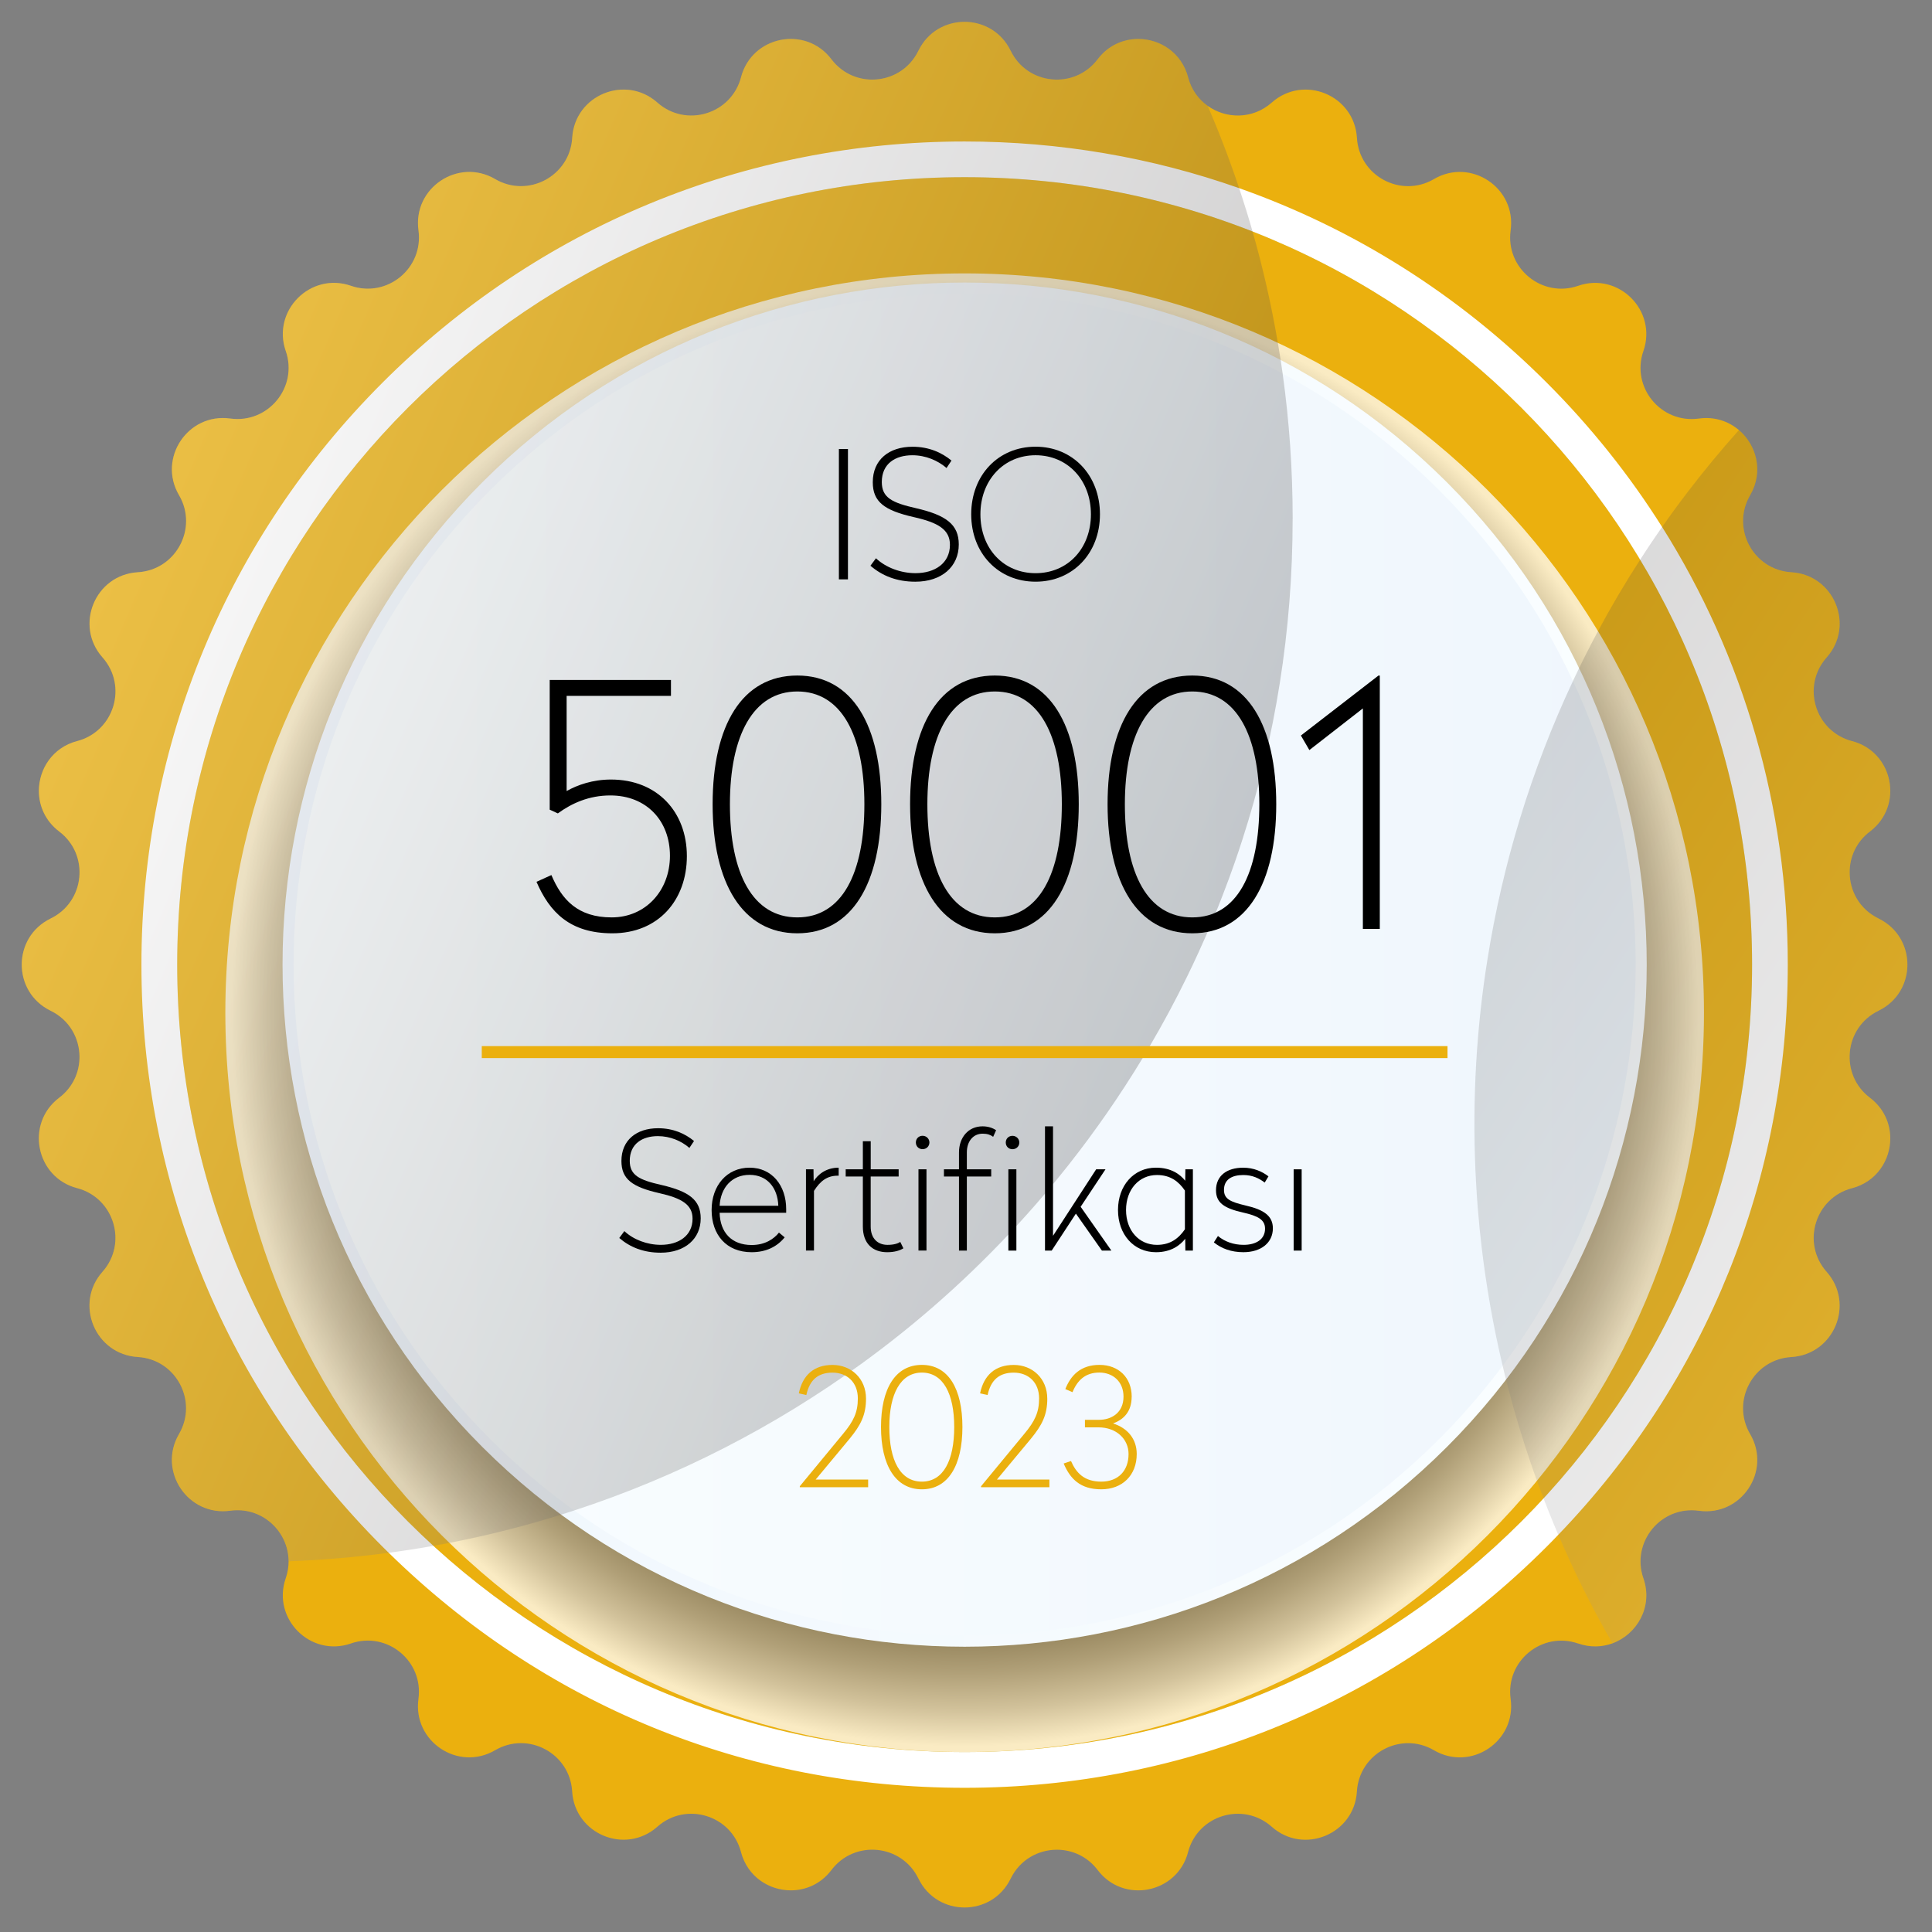 <svg width="171" height="171" viewBox="0 0 171 171" fill="none" xmlns="http://www.w3.org/2000/svg">
<rect x="0" y="0" width="171" height="171" fill="#808080" stroke="none"/>
<path d="M85.109 161.495C126.927 161.495 160.827 127.595 160.827 85.777C160.827 43.959 126.927 10.059 85.109 10.059C43.291 10.059 9.391 43.959 9.391 85.777C9.391 127.595 43.291 161.495 85.109 161.495Z" fill="white"/>
<path d="M85.379 155.073C123.871 155.073 155.075 123.869 155.075 85.377C155.075 46.885 123.871 15.682 85.379 15.682C46.887 15.682 15.684 46.885 15.684 85.377C15.684 123.869 46.887 155.073 85.379 155.073Z" fill="#D7EEF0"/>
<path d="M166.256 89.465L166.272 89.457C169.674 87.799 169.674 82.957 166.272 81.3L166.259 81.289C164.585 80.474 163.711 78.844 163.711 77.206C163.711 75.862 164.296 74.514 165.509 73.596C168.525 71.31 167.583 66.555 163.925 65.594H163.914C160.645 64.73 159.429 60.727 161.674 58.195L161.68 58.187C164.19 55.355 162.332 50.879 158.555 50.651H158.549C155.175 50.448 153.198 46.76 154.902 43.838L154.907 43.824C156.112 41.761 155.478 39.397 153.908 38.062C152.99 37.284 151.752 36.854 150.371 37.046H150.363C147.01 37.509 144.351 34.273 145.453 31.075L145.459 31.064C146.691 27.49 143.268 24.061 139.691 25.293L139.677 25.299C136.482 26.401 133.243 23.742 133.706 20.392V20.384C134.221 16.636 130.197 13.939 126.925 15.845L126.915 15.853C123.993 17.557 120.302 15.58 120.101 12.206V12.2C119.874 8.423 115.395 6.568 112.562 9.078L112.557 9.083C110.864 10.581 108.508 10.535 106.878 9.36C106.071 8.78 105.443 7.924 105.159 6.841V6.833C104.584 4.664 102.681 3.448 100.747 3.448C99.42 3.448 98.08 4.019 97.151 5.249C95.106 7.946 90.939 7.54 89.458 4.499L89.447 4.482C87.79 1.084 82.95 1.084 81.293 4.482L81.282 4.499C80.467 6.172 78.84 7.047 77.198 7.047C75.858 7.047 74.51 6.459 73.589 5.246C71.306 2.229 66.548 3.172 65.587 6.833V6.841C64.723 10.11 60.72 11.326 58.186 9.083L58.18 9.078C55.348 6.568 50.869 8.423 50.644 12.2V12.206C50.441 15.58 46.75 17.557 43.828 15.853L43.817 15.845C40.551 13.941 36.522 16.636 37.036 20.384V20.389C37.499 23.742 34.263 26.401 31.065 25.299L31.054 25.293C27.48 24.061 24.054 27.487 25.286 31.061L25.292 31.072C26.394 34.27 23.735 37.506 20.382 37.046H20.374C16.629 36.529 13.932 40.556 15.838 43.824L15.846 43.835C17.55 46.757 15.57 50.448 12.199 50.651H12.193C8.416 50.876 6.561 55.355 9.068 58.187L9.074 58.193C11.316 60.725 10.103 64.73 6.834 65.591H6.823C4.654 66.165 3.438 68.069 3.438 70.002C3.438 71.329 4.01 72.67 5.239 73.599C7.936 75.643 7.53 79.811 4.489 81.292L4.473 81.303C1.072 82.96 1.072 87.802 4.473 89.459L4.486 89.467C6.16 90.282 7.035 91.913 7.035 93.551C7.035 94.894 6.45 96.243 5.236 97.161C2.22 99.446 3.162 104.201 6.821 105.163H6.831C10.1 106.027 11.316 110.032 9.071 112.564L9.066 112.569C6.555 115.402 8.413 119.881 12.191 120.108H12.196C15.57 120.309 17.547 124 15.844 126.921L15.838 126.932C13.932 130.198 16.629 134.228 20.374 133.713H20.382C23.209 133.323 25.541 135.565 25.544 138.195C25.544 138.685 25.462 139.186 25.292 139.687L25.286 139.698C24.054 143.272 27.477 146.698 31.054 145.466L31.065 145.46C34.261 144.358 37.499 147.017 37.036 150.37V150.378C36.522 154.123 40.546 156.823 43.817 154.914L43.828 154.909C46.75 153.202 50.441 155.182 50.641 158.556C50.869 162.337 55.348 164.194 58.18 161.684L58.186 161.679C60.715 159.436 64.723 160.649 65.584 163.918V163.929C66.158 166.098 68.062 167.314 69.995 167.314C71.322 167.314 72.663 166.742 73.591 165.513C75.636 162.816 79.804 163.222 81.285 166.266L81.296 166.282C82.953 169.681 87.792 169.681 89.45 166.282L89.46 166.266C90.275 164.592 91.906 163.718 93.547 163.718C94.887 163.718 96.236 164.303 97.154 165.516C99.436 168.532 104.194 167.59 105.156 163.932V163.921C106.02 160.652 110.022 159.436 112.557 161.681L112.562 161.687C115.395 164.197 119.874 162.339 120.098 158.562C120.302 155.182 123.993 153.205 126.915 154.911L126.925 154.917C130.191 156.823 134.221 154.126 133.706 150.381V150.373C133.243 147.02 136.479 144.361 139.677 145.466H139.691C140.752 145.834 141.798 145.788 142.716 145.452C144.887 144.653 146.328 142.214 145.459 139.7L145.453 139.69C144.351 136.492 147.01 133.253 150.363 133.716H150.371C154.116 134.23 156.813 130.206 154.907 126.935L154.899 126.924C153.196 124.002 155.172 120.311 158.547 120.111H158.552C162.33 119.883 164.185 115.407 161.677 112.572L161.672 112.566C159.429 110.037 160.643 106.029 163.911 105.168H163.922C166.091 104.597 167.307 102.693 167.307 100.757C167.307 99.43 166.735 98.09 165.506 97.161C162.809 95.116 163.215 90.949 166.256 89.467V89.465ZM137.922 135.844C137.587 136.199 137.24 136.548 136.893 136.898C123.131 150.66 104.836 158.237 85.377 158.237C65.917 158.237 48.104 150.857 34.407 137.439C34.225 137.261 34.041 137.082 33.86 136.9C20.098 123.138 12.518 104.843 12.518 85.381C12.518 65.919 20.098 47.626 33.86 33.864C47.619 20.102 65.917 12.523 85.377 12.523C93.782 12.523 101.971 13.936 109.67 16.652C119.798 20.224 129.078 26.046 136.893 33.861C140.809 37.777 144.227 42.064 147.111 46.641C154.357 58.136 158.235 71.459 158.235 85.378C158.235 104.348 151.035 122.21 137.922 135.844Z" fill="#EBB00E"/>
<path d="M85.379 155.073C123.871 155.073 155.075 123.869 155.075 85.377C155.075 46.885 123.871 15.682 85.379 15.682C46.887 15.682 15.684 46.885 15.684 85.377C15.684 123.869 46.887 155.073 85.379 155.073Z" fill="#EBB00E"/>
<path style="mix-blend-mode:multiply" opacity="0.75" d="M85.381 155.071C121.52 155.071 150.817 125.774 150.817 89.635C150.817 53.496 121.52 24.199 85.381 24.199C49.242 24.199 19.945 53.496 19.945 89.635C19.945 125.774 49.242 155.071 85.381 155.071Z" fill="url(#paint0_radial_725_4007)"/>
<path d="M128.068 128.068C151.645 104.492 151.645 66.266 128.068 42.69C104.491 19.113 66.266 19.113 42.689 42.69C19.113 66.266 19.113 104.492 42.689 128.068C66.266 151.645 104.491 151.645 128.068 128.068Z" fill="url(#paint1_linear_725_4007)"/>
<path d="M127.375 127.375C150.569 104.181 150.569 66.577 127.375 43.383C104.181 20.189 66.577 20.189 43.383 43.383C20.189 66.577 20.189 104.181 43.383 127.375C66.577 150.569 104.181 150.569 127.375 127.375Z" fill="url(#paint2_linear_725_4007)"/>
<path style="mix-blend-mode:color-burn" opacity="0.25" d="M114.411 45.927C114.411 55.817 112.857 65.341 109.976 74.274C109.756 74.959 109.529 75.644 109.291 76.322C108.955 77.288 108.603 78.247 108.232 79.197C107.98 79.861 107.715 80.522 107.441 81.177C107.002 82.241 106.545 83.292 106.065 84.332C105.743 85.041 105.407 85.745 105.066 86.444C104.043 88.537 102.943 90.59 101.765 92.591C101.559 92.946 101.345 93.301 101.131 93.655C99.136 96.951 96.942 100.111 94.567 103.12C94.237 103.54 93.904 103.951 93.568 104.363C93.194 104.823 92.812 105.278 92.428 105.73C91.951 106.294 91.464 106.846 90.974 107.396C86.768 112.11 82.083 116.389 76.995 120.156C76.749 120.337 76.505 120.519 76.256 120.697C68.587 126.265 60.024 130.682 50.825 133.69C50.441 133.818 50.053 133.942 49.666 134.061C46.441 135.071 43.137 135.905 39.771 136.561C39.316 136.647 38.856 136.737 38.398 136.815C37.077 137.051 35.747 137.257 34.407 137.435C31.498 137.825 28.541 138.077 25.552 138.188C25.552 135.559 23.217 133.319 20.39 133.707H20.382C16.637 134.221 13.937 130.194 15.846 126.926L15.851 126.915C17.558 123.993 15.578 120.302 12.204 120.102H12.198C8.421 119.874 6.563 115.395 9.073 112.563L9.079 112.557C11.321 110.028 10.108 106.02 6.839 105.159H6.828C3.17 104.192 2.228 99.437 5.244 97.154C6.457 96.233 7.042 94.888 7.042 93.544C7.042 91.906 6.168 90.276 4.494 89.461L4.481 89.453C1.079 87.795 1.079 82.953 4.481 81.296L4.497 81.285C7.538 79.804 7.944 75.634 5.247 73.592C4.018 72.663 3.446 71.323 3.446 69.996C3.446 68.065 4.659 66.158 6.831 65.587H6.842C10.111 64.723 11.326 60.721 9.081 58.186L9.076 58.181C6.568 55.348 8.423 50.869 12.201 50.644H12.207C15.581 50.441 17.558 46.75 15.854 43.828L15.846 43.818C13.942 40.552 16.637 36.522 20.382 37.039H20.39C23.742 37.502 26.402 34.267 25.3 31.068L25.294 31.058C24.062 27.483 27.488 24.057 31.062 25.29L31.073 25.295C34.271 26.397 37.507 23.738 37.047 20.385V20.38C36.53 16.632 40.556 13.935 43.825 15.841L43.836 15.849C46.758 17.553 50.449 15.576 50.652 12.202V12.196C50.877 8.419 55.356 6.564 58.188 9.074L58.194 9.079C60.725 11.319 64.731 10.106 65.592 6.837V6.829C66.558 3.168 71.314 2.226 73.597 5.242C74.517 6.455 75.866 7.043 77.206 7.043C78.847 7.043 80.475 6.168 81.29 4.495L81.301 4.479C82.958 1.08 87.797 1.08 89.455 4.479L89.465 4.495C90.947 7.536 95.117 7.942 97.159 5.245C98.088 4.016 99.428 3.444 100.755 3.444C102.686 3.444 104.592 4.66 105.164 6.829V6.837C105.451 7.92 106.079 8.776 106.886 9.356C107.915 11.736 108.846 14.171 109.672 16.648C110.098 17.921 110.498 19.207 110.867 20.505C111.787 23.719 112.532 27.001 113.101 30.345C113.187 30.846 113.269 31.35 113.35 31.856C113.409 32.257 113.469 32.658 113.526 33.064C114.111 37.267 114.414 41.562 114.414 45.924L114.411 45.927Z" fill="url(#paint3_linear_725_4007)"/>
<path style="mix-blend-mode:color-burn" opacity="0.2" d="M165.508 97.157C166.737 98.086 167.308 99.427 167.308 100.754C167.308 102.687 166.095 104.591 163.923 105.162H163.913C160.644 106.026 159.428 110.031 161.673 112.563L161.679 112.569C164.186 115.404 162.331 119.88 158.553 120.108H158.548C155.174 120.311 153.197 123.999 154.9 126.921L154.909 126.932C156.812 130.2 154.118 134.227 150.373 133.713H150.365C147.012 133.25 144.353 136.488 145.455 139.686L145.46 139.697C146.33 142.213 144.889 144.653 142.717 145.449C141.989 144.184 141.293 142.903 140.632 141.612C140.302 140.973 139.979 140.328 139.668 139.678C139.224 138.758 138.796 137.831 138.384 136.897C138.23 136.551 138.076 136.198 137.924 135.846C137.794 135.546 137.669 135.24 137.542 134.937C137.217 134.159 136.906 133.374 136.605 132.589C136.497 132.304 136.386 132.02 136.283 131.736C136.199 131.511 136.118 131.289 136.037 131.061C135.85 130.552 135.668 130.046 135.498 129.534C134.742 127.33 134.071 125.101 133.486 122.854C133.421 122.607 133.356 122.363 133.296 122.114C133.258 121.96 133.218 121.808 133.182 121.654C133.12 121.399 133.058 121.139 132.998 120.882C132.17 117.394 131.549 113.866 131.132 110.318C131.07 109.787 131.013 109.259 130.959 108.731C130.9 108.144 130.848 107.548 130.799 106.958C130.74 106.224 130.691 105.487 130.65 104.751C130.29 98.444 130.577 92.104 131.509 85.843C131.555 85.543 131.601 85.24 131.65 84.939C132.993 76.479 135.517 68.166 139.221 60.275C139.4 59.893 139.581 59.514 139.765 59.135C139.988 58.677 140.21 58.222 140.442 57.77C140.624 57.41 140.811 57.047 141 56.687C141.144 56.41 141.29 56.139 141.436 55.866C142.582 53.727 143.819 51.625 145.152 49.565C145.504 49.015 145.864 48.468 146.232 47.923C146.492 47.539 146.755 47.152 147.02 46.773C147.053 46.729 147.082 46.683 147.115 46.64C147.852 45.584 148.615 44.541 149.403 43.512C150.825 41.654 152.328 39.835 153.912 38.066C155.483 39.401 156.116 41.766 154.911 43.829L154.906 43.843C153.2 46.764 155.179 50.456 158.553 50.656H158.559C162.337 50.883 164.194 55.36 161.684 58.192L161.679 58.2C159.436 60.73 160.649 64.735 163.918 65.596H163.929C167.587 66.563 168.53 71.318 165.513 73.601C164.3 74.521 163.715 75.867 163.715 77.21C163.715 78.849 164.59 80.479 166.263 81.294L166.277 81.305C169.678 82.962 169.678 87.804 166.277 89.461L166.26 89.469C163.219 90.951 162.813 95.121 165.51 97.163L165.508 97.157Z" fill="url(#paint4_linear_725_4007)"/>
<path d="M128.118 92.59H42.641V93.651H128.118V92.59Z" fill="#EBB00E"/>
<path d="M59.386 61.59H50.152V70.014C51.11 69.475 52.459 68.996 54.078 68.996C58.186 68.996 60.794 71.875 60.794 75.772C60.794 79.668 58.276 82.606 54.2 82.606C50.452 82.606 48.654 80.749 47.484 78.049L48.803 77.451C49.732 79.638 51.14 81.198 54.141 81.198C57.141 81.198 59.297 78.829 59.297 75.742C59.297 72.655 57.228 70.404 54.022 70.404C52.134 70.404 50.604 71.095 49.374 71.994L48.654 71.663V60.182H59.386V61.59Z" fill="black"/>
<path d="M78.003 71.183C78.003 78.167 75.425 82.606 70.57 82.606C65.715 82.606 63.074 78.17 63.074 71.183C63.074 64.197 65.682 59.791 70.57 59.791C75.458 59.791 78.003 64.227 78.003 71.183ZM64.604 71.183C64.604 77.298 66.614 81.198 70.57 81.198C74.526 81.198 76.506 77.301 76.506 71.183C76.506 65.066 74.467 61.202 70.57 61.202C66.673 61.202 64.604 65.099 64.604 71.183Z" fill="black"/>
<path d="M95.48 71.183C95.48 78.167 92.902 82.606 88.046 82.606C83.191 82.606 80.551 78.17 80.551 71.183C80.551 64.197 83.159 59.791 88.046 59.791C92.934 59.791 95.48 64.227 95.48 71.183ZM82.081 71.183C82.081 77.298 84.09 81.198 88.046 81.198C92.003 81.198 93.982 77.301 93.982 71.183C93.982 65.066 91.943 61.202 88.046 61.202C84.15 61.202 82.081 65.099 82.081 71.183Z" fill="black"/>
<path d="M112.96 71.183C112.96 78.167 110.382 82.606 105.527 82.606C100.672 82.606 98.031 78.17 98.031 71.183C98.031 64.197 100.639 59.791 105.527 59.791C110.415 59.791 112.96 64.227 112.96 71.183ZM99.561 71.183C99.561 77.298 101.571 81.198 105.527 81.198C109.483 81.198 111.463 77.301 111.463 71.183C111.463 65.066 109.424 61.202 105.527 61.202C101.63 61.202 99.561 65.099 99.561 71.183Z" fill="black"/>
<path d="M122.127 82.217H120.627V62.701L115.891 66.389L115.141 65.1L122.005 59.795H122.125V82.22L122.127 82.217Z" fill="black"/>
<path d="M61.425 100.991L61.019 101.601C60.31 100.991 59.327 100.558 58.227 100.558C56.852 100.558 55.739 101.238 55.739 102.743C55.739 104.016 56.562 104.436 58.56 104.885C60.976 105.449 62.019 106.201 62.019 107.837C62.019 109.646 60.629 110.875 58.474 110.875C56.941 110.875 55.752 110.383 54.812 109.573L55.262 108.964C56.058 109.716 57.274 110.18 58.49 110.18C60.053 110.18 61.298 109.383 61.298 107.864C61.298 106.635 60.358 106.055 58.36 105.606C55.944 105.056 55.002 104.36 55.002 102.754C55.002 100.915 56.334 99.859 58.243 99.859C59.589 99.859 60.632 100.336 61.428 100.989L61.425 100.991Z" fill="black"/>
<path d="M69.584 107.011V107.344H63.694C63.737 109.066 64.736 110.195 66.529 110.195C67.715 110.195 68.498 109.659 68.945 109.096L69.451 109.516C68.785 110.342 67.802 110.832 66.529 110.832C64.271 110.832 62.984 109.269 62.984 107.097C62.984 104.926 64.344 103.35 66.342 103.35C68.341 103.35 69.584 104.942 69.584 107.011ZM63.694 106.721H68.888C68.831 105.129 67.905 103.986 66.342 103.986C64.78 103.986 63.781 105.115 63.694 106.721Z" fill="black"/>
<path d="M74.231 104.059H74.144C73.204 104.059 72.595 104.536 72.045 105.405V110.686H71.336V103.493H72.002L72.016 104.549C72.379 103.97 73.102 103.35 74.231 103.35V104.059Z" fill="black"/>
<path d="M77.064 103.496H79.539V104.133H77.064V108.56C77.064 109.617 77.687 110.182 78.553 110.182C79.103 110.182 79.466 110.066 79.683 109.923L79.959 110.486C79.669 110.673 79.192 110.832 78.526 110.832C77.237 110.832 76.371 110.066 76.371 108.56V104.133H74.852V103.496H76.371V101.008H77.067V103.496H77.064Z" fill="black"/>
<path d="M82.262 101.12C82.262 101.467 81.986 101.713 81.656 101.713C81.325 101.713 81.062 101.467 81.062 101.12C81.062 100.774 81.323 100.527 81.656 100.527C81.989 100.527 82.262 100.787 82.262 101.12ZM82.002 110.685H81.293V103.493H82.002V110.685Z" fill="black"/>
<path d="M88.164 100.038L87.904 100.618C87.674 100.444 87.384 100.341 86.978 100.341C86.109 100.341 85.575 101.051 85.575 101.99V103.496H87.731V104.133H85.575V110.689H84.879V104.133H83.547V103.496H84.879V102.007C84.879 100.691 85.689 99.691 86.964 99.691C87.441 99.691 87.847 99.821 88.167 100.038H88.164ZM90.219 101.124C90.219 101.471 89.943 101.717 89.613 101.717C89.282 101.717 89.02 101.471 89.02 101.124C89.02 100.777 89.28 100.531 89.613 100.531C89.946 100.531 90.219 100.791 90.219 101.124ZM89.959 110.689H89.25V103.496H89.959V110.689Z" fill="black"/>
<path d="M93.199 109.386L97.02 103.496H97.846L95.647 106.811L98.368 110.689H97.529L95.227 107.417L93.085 110.689H92.492V99.691H93.202V109.386H93.199Z" fill="black"/>
<path d="M104.903 104.509L104.916 103.496H105.582V110.688H104.916L104.903 109.646C104.453 110.209 103.673 110.832 102.311 110.832C100.342 110.832 98.953 109.256 98.953 107.097C98.953 104.939 100.342 103.35 102.311 103.35C103.67 103.35 104.453 103.943 104.903 104.506V104.509ZM99.665 107.1C99.665 108.909 100.808 110.182 102.4 110.182C103.6 110.182 104.326 109.602 104.875 108.806V105.375C104.326 104.579 103.603 104 102.4 104C100.808 104 99.665 105.289 99.665 107.097V107.1Z" fill="black"/>
<path d="M112.271 104.118L111.938 104.668C111.445 104.291 110.852 104.001 110.043 104.001C109.043 104.001 108.334 104.391 108.334 105.318C108.334 106.114 108.884 106.374 110.229 106.693C111.895 107.07 112.661 107.633 112.661 108.719C112.661 109.992 111.619 110.831 110.056 110.831C108.957 110.831 108.104 110.498 107.438 109.962L107.8 109.398C108.393 109.891 109.176 110.181 110.072 110.181C111.158 110.181 111.968 109.705 111.968 108.749C111.968 107.952 111.345 107.619 109.999 107.316C108.334 106.94 107.627 106.447 107.627 105.347C107.627 104.058 108.597 103.352 110.029 103.352C110.955 103.352 111.708 103.685 112.271 104.118Z" fill="black"/>
<path d="M115.209 110.689H114.5V103.496H115.209V110.689Z" fill="black"/>
<path d="M76.65 123.79C76.65 125.252 76.173 126.149 75.204 127.335L72.195 130.953H76.839V131.632H70.79V131.546L74.624 126.902C75.55 125.789 75.927 125.006 75.927 123.777C75.927 122.33 74.957 121.491 73.685 121.491C72.412 121.491 71.659 122.127 71.369 123.473L70.703 123.327C71.036 121.721 72.035 120.809 73.685 120.809C75.334 120.809 76.65 122.011 76.65 123.79Z" fill="#EBB00E"/>
<path d="M85.183 126.305C85.183 129.676 83.937 131.818 81.594 131.818C79.252 131.818 77.977 129.676 77.977 126.305C77.977 122.933 79.236 120.805 81.594 120.805C83.953 120.805 85.183 122.947 85.183 126.305ZM78.713 126.305C78.713 129.256 79.683 131.138 81.592 131.138C83.501 131.138 84.457 129.256 84.457 126.305C84.457 123.353 83.474 121.487 81.592 121.487C79.71 121.487 78.713 123.369 78.713 126.305Z" fill="#EBB00E"/>
<path d="M92.695 123.79C92.695 125.252 92.219 126.149 91.249 127.335L88.238 130.953H92.882V131.632H86.833V131.546L90.667 126.902C91.593 125.789 91.97 125.006 91.97 123.777C91.97 122.33 91 121.491 89.728 121.491C88.455 121.491 87.702 122.127 87.412 123.473L86.746 123.327C87.079 121.721 88.078 120.809 89.728 120.809C91.377 120.809 92.693 122.011 92.693 123.79H92.695Z" fill="#EBB00E"/>
<path d="M100.162 123.629C100.162 124.932 99.468 125.641 98.513 125.988C99.802 126.394 100.611 127.363 100.611 128.693C100.611 130.575 99.338 131.818 97.473 131.818C95.607 131.818 94.724 130.892 94.144 129.533L94.794 129.316C95.257 130.372 95.967 131.138 97.473 131.138C98.978 131.138 99.888 130.169 99.888 128.693C99.888 127.361 98.802 126.334 97.226 126.334H96.027V125.668H97.269C98.355 125.668 99.441 125.062 99.441 123.613C99.441 122.31 98.529 121.484 97.299 121.484C96.07 121.484 95.36 122.164 94.927 123.22L94.291 122.947C94.767 121.744 95.637 120.805 97.316 120.805C98.995 120.805 100.167 121.92 100.167 123.626L100.162 123.629Z" fill="#EBB00E"/>
<path d="M75.052 51.279H74.25V39.74H75.052V51.279Z" fill="black"/>
<path d="M84.216 40.762L83.778 41.423C83.009 40.762 81.942 40.294 80.748 40.294C79.255 40.294 78.048 41.03 78.048 42.663C78.048 44.044 78.941 44.499 81.108 44.987C83.729 45.599 84.861 46.414 84.861 48.19C84.861 50.154 83.353 51.486 81.016 51.486C79.353 51.486 78.064 50.953 77.043 50.072L77.53 49.412C78.394 50.227 79.713 50.73 81.032 50.73C82.727 50.73 84.078 49.867 84.078 48.22C84.078 46.885 83.057 46.257 80.891 45.772C78.27 45.176 77.249 44.421 77.249 42.68C77.249 40.687 78.692 39.541 80.764 39.541C82.223 39.541 83.355 40.058 84.216 40.765V40.762Z" fill="black"/>
<path d="M97.356 45.519C97.356 48.972 94.954 51.485 91.659 51.485C88.363 51.485 85.961 48.974 85.961 45.519C85.961 42.064 88.347 39.537 91.659 39.537C94.97 39.537 97.356 42.08 97.356 45.519ZM86.776 45.519C86.776 48.533 88.802 50.732 91.659 50.732C94.516 50.732 96.557 48.533 96.557 45.519C96.557 42.505 94.502 40.293 91.659 40.293C88.815 40.293 86.776 42.521 86.776 45.519Z" fill="black"/>
<defs>
<radialGradient id="paint0_radial_725_4007" cx="0" cy="0" r="1" gradientUnits="userSpaceOnUse" gradientTransform="translate(85.381 89.635) scale(65.436 65.436)">
<stop offset="0.56" stop-color="#231F20"/>
<stop offset="0.64" stop-color="#262223"/>
<stop offset="0.7" stop-color="#302C2D"/>
<stop offset="0.75" stop-color="#413D3E"/>
<stop offset="0.8" stop-color="#585556"/>
<stop offset="0.85" stop-color="#777575"/>
<stop offset="0.9" stop-color="#9D9B9B"/>
<stop offset="0.95" stop-color="#C9C8C9"/>
<stop offset="1" stop-color="white"/>
</radialGradient>
<linearGradient id="paint1_linear_725_4007" x1="25.007" y1="85.379" x2="145.753" y2="85.379" gradientUnits="userSpaceOnUse">
<stop stop-color="#EFF6FD"/>
<stop offset="1" stop-color="#FAFEFF"/>
</linearGradient>
<linearGradient id="paint2_linear_725_4007" x1="25.988" y1="85.379" x2="144.771" y2="85.379" gradientUnits="userSpaceOnUse">
<stop stop-color="#FAFEFF"/>
<stop offset="1" stop-color="#EFF6FD"/>
</linearGradient>
<linearGradient id="paint3_linear_725_4007" x1="114.463" y1="92.802" x2="0.863" y2="43.666" gradientUnits="userSpaceOnUse">
<stop stop-color="#231F20"/>
<stop offset="1" stop-color="white"/>
</linearGradient>
<linearGradient id="paint4_linear_725_4007" x1="106.555" y1="64.713" x2="216.992" y2="136.228" gradientUnits="userSpaceOnUse">
<stop stop-color="#231F20"/>
<stop offset="1" stop-color="white"/>
</linearGradient>
</defs>
</svg>

